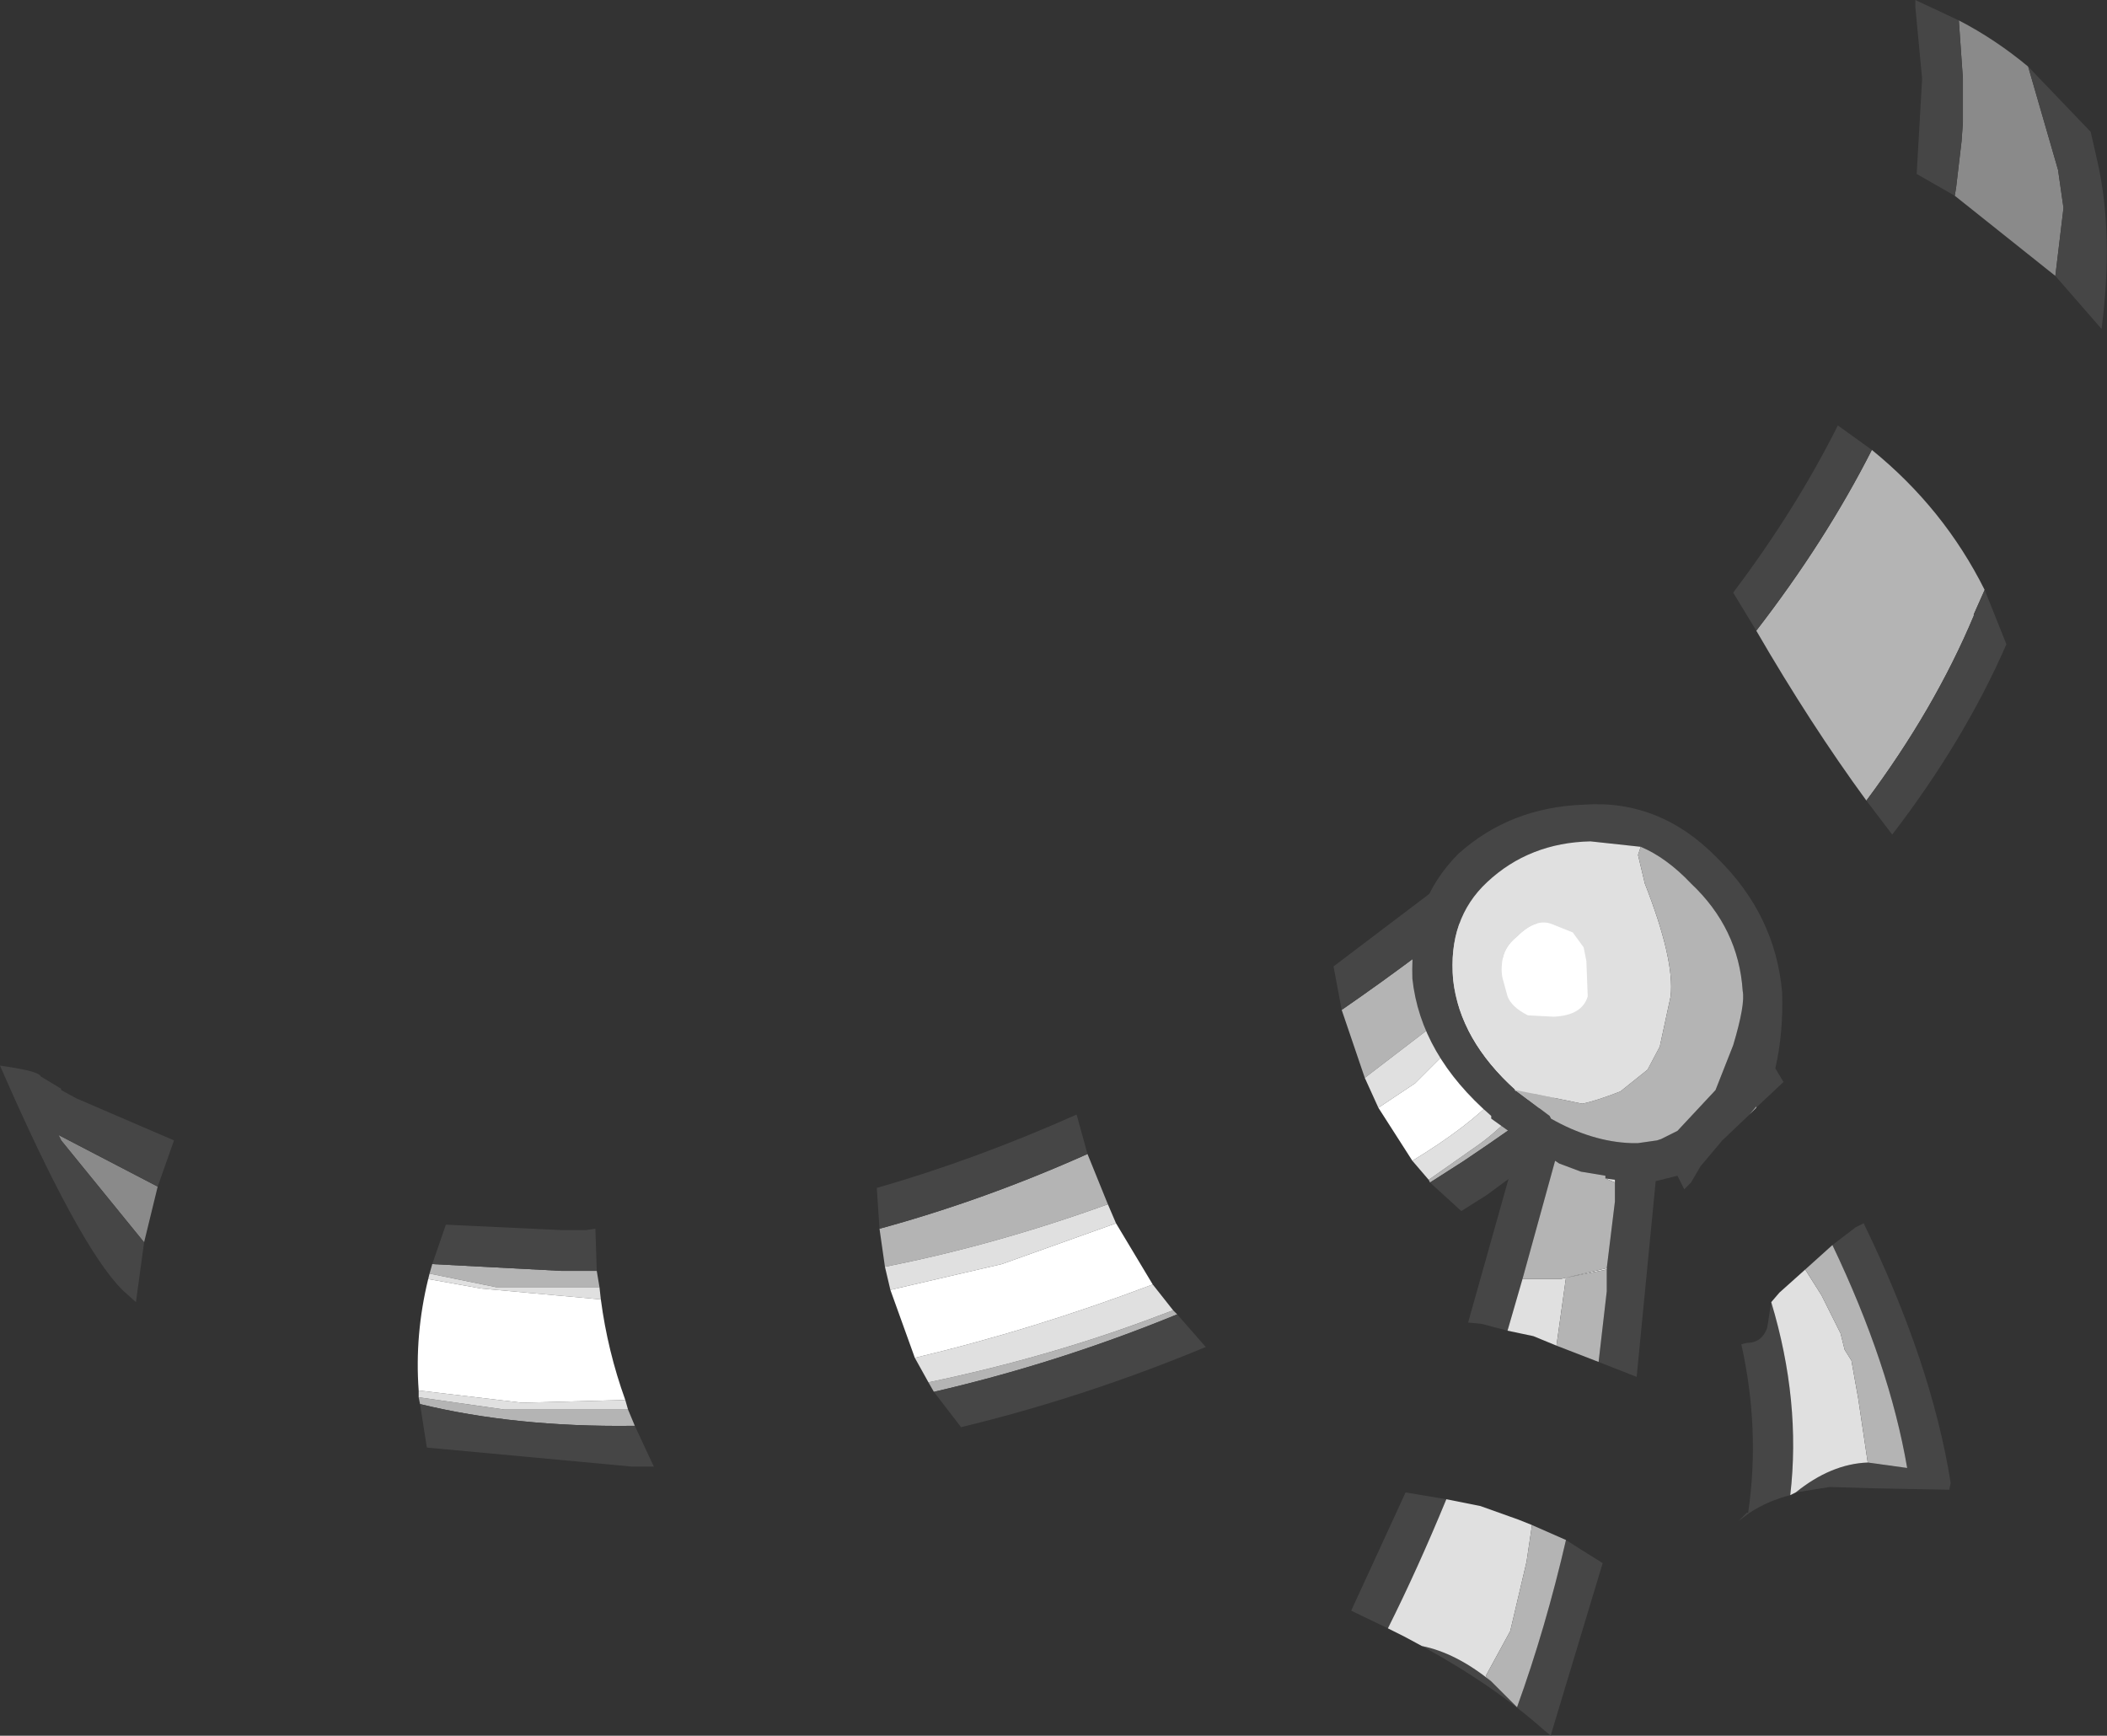 <?xml version="1.0" encoding="UTF-8" standalone="no"?>
<svg xmlns:ffdec="https://www.free-decompiler.com/flash" xmlns:xlink="http://www.w3.org/1999/xlink" ffdec:objectType="shape" height="63.85px" width="77.5px" xmlns="http://www.w3.org/2000/svg">
  <rect width="100%" height="100%" fill="#333333" stroke="none"/>
  <g transform="matrix(1.0, 0.0, 0.0, 1.0, 54.55, 65.35)">
    <path d="M14.3 -48.8 Q16.95 -46.65 18.45 -43.65 L18.05 -42.75 18.05 -42.7 Q16.6 -39.25 14.1 -35.9 12.05 -38.7 10.05 -42.15 12.6 -45.45 14.3 -48.8 M-5.2 -28.2 Q-2.3 -30.2 0.6 -32.55 L1.75 -33.55 2.65 -32.1 Q-0.1 -29.15 -2.0 -27.5 L-4.35 -25.7 -5.2 -28.2 M6.0 -27.6 Q2.95 -25.1 -0.7 -22.65 L-1.95 -21.85 -2.0 -21.95 -0.15 -23.25 Q1.35 -24.3 5.05 -28.75 L6.0 -27.6 M-22.2 -20.15 Q-18.35 -21.2 -14.55 -22.9 L-13.8 -21.05 Q-17.95 -19.55 -22.0 -18.75 L-22.2 -20.15 M-11.4 -17.15 L-11.25 -17.0 Q-15.65 -15.2 -20.2 -14.15 L-20.4 -14.5 Q-15.85 -15.45 -11.8 -17.0 L-11.4 -17.15 M-38.65 -18.85 L-33.9 -18.6 -32.6 -18.6 -32.5 -18.0 -36.3 -18.0 -38.75 -18.5 -38.65 -18.85 M-31.45 -13.5 L-31.2 -12.9 -31.3 -12.9 Q-35.6 -12.85 -39.1 -13.7 L-39.15 -13.95 -36.0 -13.5 -31.45 -13.5" fill="#b4b4b4" fill-rule="evenodd" stroke="none"/>
    <path d="M17.5 -64.6 Q18.85 -63.9 20.05 -62.9 L21.15 -59.1 21.35 -57.7 21.05 -55.2 17.35 -58.15 17.4 -58.45 17.6 -60.15 17.65 -60.85 17.65 -62.45 17.5 -64.6 M-49.25 -19.65 L-52.3 -23.4 -52.4 -23.6 -48.75 -21.7 -49.25 -19.65" fill="#8a8a8a" fill-rule="evenodd" stroke="none"/>
    <path d="M20.05 -62.9 L22.35 -60.5 22.6 -59.4 Q23.2 -56.75 22.75 -53.25 L21.05 -55.2 21.35 -57.7 21.15 -59.1 20.05 -62.9 M17.35 -58.15 L15.95 -58.95 16.15 -62.45 15.9 -65.1 15.9 -65.35 17.5 -64.6 17.65 -62.45 17.65 -60.85 17.6 -60.15 17.4 -58.45 17.35 -58.15 M18.45 -43.65 L19.25 -41.65 Q17.7 -38.1 15.05 -34.65 L14.1 -35.9 Q16.6 -39.25 18.05 -42.7 L18.05 -42.75 18.45 -43.65 M10.05 -42.15 L9.2 -43.55 Q11.5 -46.6 13.05 -49.7 L14.3 -48.8 Q12.6 -45.45 10.05 -42.15 M1.75 -33.55 L0.6 -32.55 Q-2.3 -30.2 -5.2 -28.2 L-5.5 -29.8 -0.35 -33.7 1.0 -34.9 1.75 -33.55 M6.0 -27.6 L7.0 -26.45 0.15 -21.4 -0.8 -20.8 -1.95 -21.85 -0.7 -22.65 Q2.95 -25.1 6.0 -27.6 M-49.25 -19.65 L-49.55 -17.45 -50.05 -17.9 Q-51.65 -19.5 -54.55 -26.15 -53.1 -25.95 -53.05 -25.75 L-52.3 -25.3 -52.3 -25.25 -51.75 -24.95 -48.15 -23.4 -48.75 -21.7 -52.4 -23.6 -52.3 -23.4 -49.25 -19.65 M-22.2 -20.15 L-22.3 -21.65 Q-18.65 -22.7 -14.95 -24.35 L-14.55 -22.9 Q-18.35 -21.2 -22.2 -20.15 M-11.25 -17.0 L-10.2 -15.8 Q-14.65 -13.95 -19.2 -12.85 L-20.2 -14.15 Q-15.65 -15.2 -11.25 -17.0 M-38.65 -18.85 L-38.15 -20.3 -33.9 -20.1 -33.35 -20.1 -33.0 -20.1 -32.65 -20.15 -32.6 -18.6 -33.9 -18.6 -38.65 -18.85 M-31.2 -12.9 L-30.5 -11.4 -31.3 -11.4 -38.85 -12.1 -39.1 -13.7 Q-35.6 -12.85 -31.3 -12.9 L-31.2 -12.9" fill="#464646" fill-rule="evenodd" stroke="none"/>
    <path d="M-4.35 -25.7 L-2.0 -27.5 Q-0.1 -29.15 2.65 -32.1 L5.05 -28.75 Q1.35 -24.3 -0.15 -23.25 L-2.0 -21.95 -2.6 -22.65 Q1.5 -25.15 1.5 -27.0 1.5 -29.2 -0.1 -27.9 L-2.5 -25.5 -3.85 -24.6 -4.35 -25.7 M-13.8 -21.05 L-13.5 -20.35 -17.7 -18.85 -21.8 -17.9 -22.0 -18.75 Q-17.95 -19.55 -13.8 -21.05 M-12.15 -18.1 L-11.4 -17.15 -11.8 -17.0 Q-15.85 -15.45 -20.4 -14.5 L-20.9 -15.4 Q-16.5 -16.45 -12.15 -18.1 M-32.5 -18.0 L-32.45 -17.55 -36.85 -17.95 -38.8 -18.3 -38.75 -18.5 -36.3 -18.0 -32.5 -18.0 M-31.55 -13.85 L-31.45 -13.5 -36.0 -13.5 -39.15 -13.95 -39.15 -14.2 -35.35 -13.75 -31.55 -13.85" fill="#e0e0e0" fill-rule="evenodd" stroke="none"/>
    <path d="M-2.6 -22.65 L-3.85 -24.6 -2.5 -25.5 -0.1 -27.9 Q1.5 -29.2 1.5 -27.0 1.5 -25.15 -2.6 -22.65 M-13.5 -20.35 L-12.15 -18.1 Q-16.5 -16.45 -20.9 -15.4 L-21.8 -17.9 -17.7 -18.85 -13.5 -20.35 M-32.45 -17.55 Q-32.2 -15.65 -31.55 -13.85 L-35.35 -13.75 -39.15 -14.2 Q-39.3 -16.25 -38.8 -18.3 L-36.85 -17.95 -32.45 -17.55" fill="#ffffff" fill-rule="evenodd" stroke="none"/>
    <path d="M1.2 -25.25 L1.15 -25.25 1.25 -25.2 2.45 -24.3 2.5 -24.2 Q4.0 -23.35 5.45 -23.3 L5.7 -23.3 6.4 -23.4 6.55 -23.45 7.15 -23.75 8.55 -25.25 9.2 -26.9 Q9.65 -28.4 9.55 -28.9 9.4 -31.2 7.65 -32.85 6.75 -33.8 5.8 -34.2 L3.95 -34.4 Q1.7 -34.35 0.15 -32.9 -1.3 -31.55 -1.1 -29.3 -0.85 -27.1 1.2 -25.25 M0.9 -16.4 L-0.05 -16.65 -0.55 -16.7 1.35 -23.45 0.3 -24.2 0.3 -24.3 Q-2.3 -26.55 -2.6 -29.35 -2.7 -32.15 -0.9 -33.95 1.0 -35.65 3.7 -35.75 6.5 -35.95 8.6 -33.8 10.75 -31.7 11.0 -28.85 11.05 -27.35 10.75 -26.05 L11.05 -25.55 11.0 -25.5 10.2 -24.75 10.05 -24.6 10.05 -24.65 9.8 -24.35 8.8 -23.4 8.0 -22.45 7.65 -21.85 7.4 -21.6 7.15 -22.1 6.35 -21.9 5.65 -14.7 4.25 -15.25 4.55 -17.85 4.55 -18.65 4.55 -18.7 4.85 -21.15 4.85 -21.85 4.85 -21.95 4.5 -22.0 4.5 -22.1 3.6 -22.25 2.8 -22.55 2.65 -22.65 1.45 -18.3 0.9 -16.4 M14.15 -11.55 L15.6 -11.35 Q14.95 -15.15 12.85 -19.55 L13.7 -20.2 14.0 -20.35 Q16.5 -15.2 17.2 -10.8 L17.15 -10.55 14.45 -10.6 12.75 -10.65 11.5 -10.45 Q12.8 -11.5 14.15 -11.55 M11.3 -10.35 Q10.5 -10.15 9.8 -9.7 L9.4 -9.4 9.7 -9.7 9.75 -9.7 Q10.2 -12.75 9.5 -15.9 L9.7 -15.95 Q10.25 -15.95 10.45 -16.5 L10.6 -17.45 Q11.7 -13.8 11.3 -10.35 M0.3 -3.5 L1.25 -2.55 Q2.3 -5.45 3.05 -8.7 L3.6 -8.35 4.4 -7.85 2.5 -1.55 2.5 -1.5 2.25 -1.7 Q0.4 -3.35 -2.25 -4.8 -1.0 -4.55 0.3 -3.5 M-3.5 -5.45 L-4.85 -6.1 -2.85 -10.45 -1.35 -10.2 Q-2.4 -7.65 -3.5 -5.45" fill="#464646" fill-rule="evenodd" stroke="none"/>
    <path d="M5.8 -34.2 L5.7 -33.9 5.95 -32.85 Q7.05 -30.05 6.9 -28.7 L6.5 -26.85 6.05 -26.0 5.05 -25.2 Q4.15 -24.85 3.65 -24.75 L1.7 -25.15 1.2 -25.25 Q-0.85 -27.1 -1.1 -29.3 -1.3 -31.55 0.15 -32.9 1.7 -34.35 3.95 -34.4 L5.8 -34.2 M0.9 -28.7 Q1.05 -28.3 1.65 -28.0 L2.6 -27.95 Q3.65 -28.0 3.85 -28.7 L3.8 -30.0 3.7 -30.5 3.3 -31.05 2.55 -31.35 Q1.95 -31.6 1.25 -30.9 0.75 -30.5 0.7 -29.95 0.65 -29.55 0.75 -29.25 L0.9 -28.7 M2.7 -15.85 L1.85 -16.2 0.9 -16.4 1.45 -18.3 2.05 -18.3 2.85 -18.3 3.05 -18.35 4.55 -18.7 4.55 -18.65 3.05 -18.35 2.7 -15.85 M4.5 -22.0 L4.85 -21.95 4.85 -21.85 4.5 -22.0 M11.85 -18.65 L12.45 -17.7 13.15 -16.3 13.3 -15.7 13.55 -15.3 13.8 -13.9 14.15 -11.55 Q12.8 -11.5 11.5 -10.45 L11.3 -10.35 Q11.7 -13.8 10.6 -17.45 L10.9 -17.8 11.85 -18.65 M1.8 -9.25 L1.6 -7.9 1.0 -5.35 0.1 -3.7 0.3 -3.5 Q-1.0 -4.55 -2.25 -4.8 L-2.9 -5.15 -3.5 -5.45 Q-2.4 -7.65 -1.35 -10.2 L-0.1 -9.95 1.3 -9.45 1.8 -9.25" fill="#e0e0e0" fill-rule="evenodd" stroke="none"/>
    <path d="M1.2 -25.25 L1.7 -25.15 3.65 -24.75 Q4.15 -24.85 5.05 -25.2 L6.05 -26.0 6.5 -26.85 6.9 -28.7 Q7.05 -30.05 5.95 -32.85 L5.7 -33.9 5.8 -34.2 Q6.75 -33.8 7.65 -32.85 9.4 -31.2 9.55 -28.9 9.65 -28.4 9.2 -26.9 L8.55 -25.25 7.15 -23.75 6.55 -23.45 6.4 -23.4 5.7 -23.3 5.45 -23.3 Q4.0 -23.35 2.5 -24.2 L2.45 -24.3 1.25 -25.2 1.15 -25.25 1.2 -25.25 M10.05 -24.6 L9.8 -24.35 10.05 -24.65 10.05 -24.6 M4.25 -15.25 L2.7 -15.85 3.05 -18.35 4.55 -18.65 4.55 -17.85 4.25 -15.25 M1.45 -18.3 L2.65 -22.65 2.8 -22.55 3.6 -22.25 4.5 -22.1 4.5 -22.0 4.85 -21.85 4.85 -21.15 4.55 -18.7 3.05 -18.35 2.85 -18.3 2.05 -18.3 1.45 -18.3 M11.85 -18.65 L12.85 -19.55 Q14.95 -15.15 15.6 -11.35 L14.15 -11.55 13.8 -13.9 13.55 -15.3 13.3 -15.7 13.15 -16.3 12.45 -17.7 11.85 -18.65 M1.8 -9.25 L3.05 -8.7 Q2.3 -5.45 1.25 -2.55 L0.3 -3.5 0.1 -3.7 1.0 -5.35 1.6 -7.9 1.8 -9.25" fill="#b4b4b4" fill-rule="evenodd" stroke="none"/>
    <path d="M0.9 -28.7 L0.75 -29.25 Q0.65 -29.55 0.7 -29.95 0.75 -30.5 1.25 -30.9 1.95 -31.6 2.55 -31.35 L3.3 -31.05 3.7 -30.5 3.8 -30.0 3.85 -28.7 Q3.65 -28.0 2.6 -27.95 L1.65 -28.0 Q1.05 -28.3 0.9 -28.7" fill="#ffffff" fill-rule="evenodd" stroke="none"/>
  </g>
</svg>
